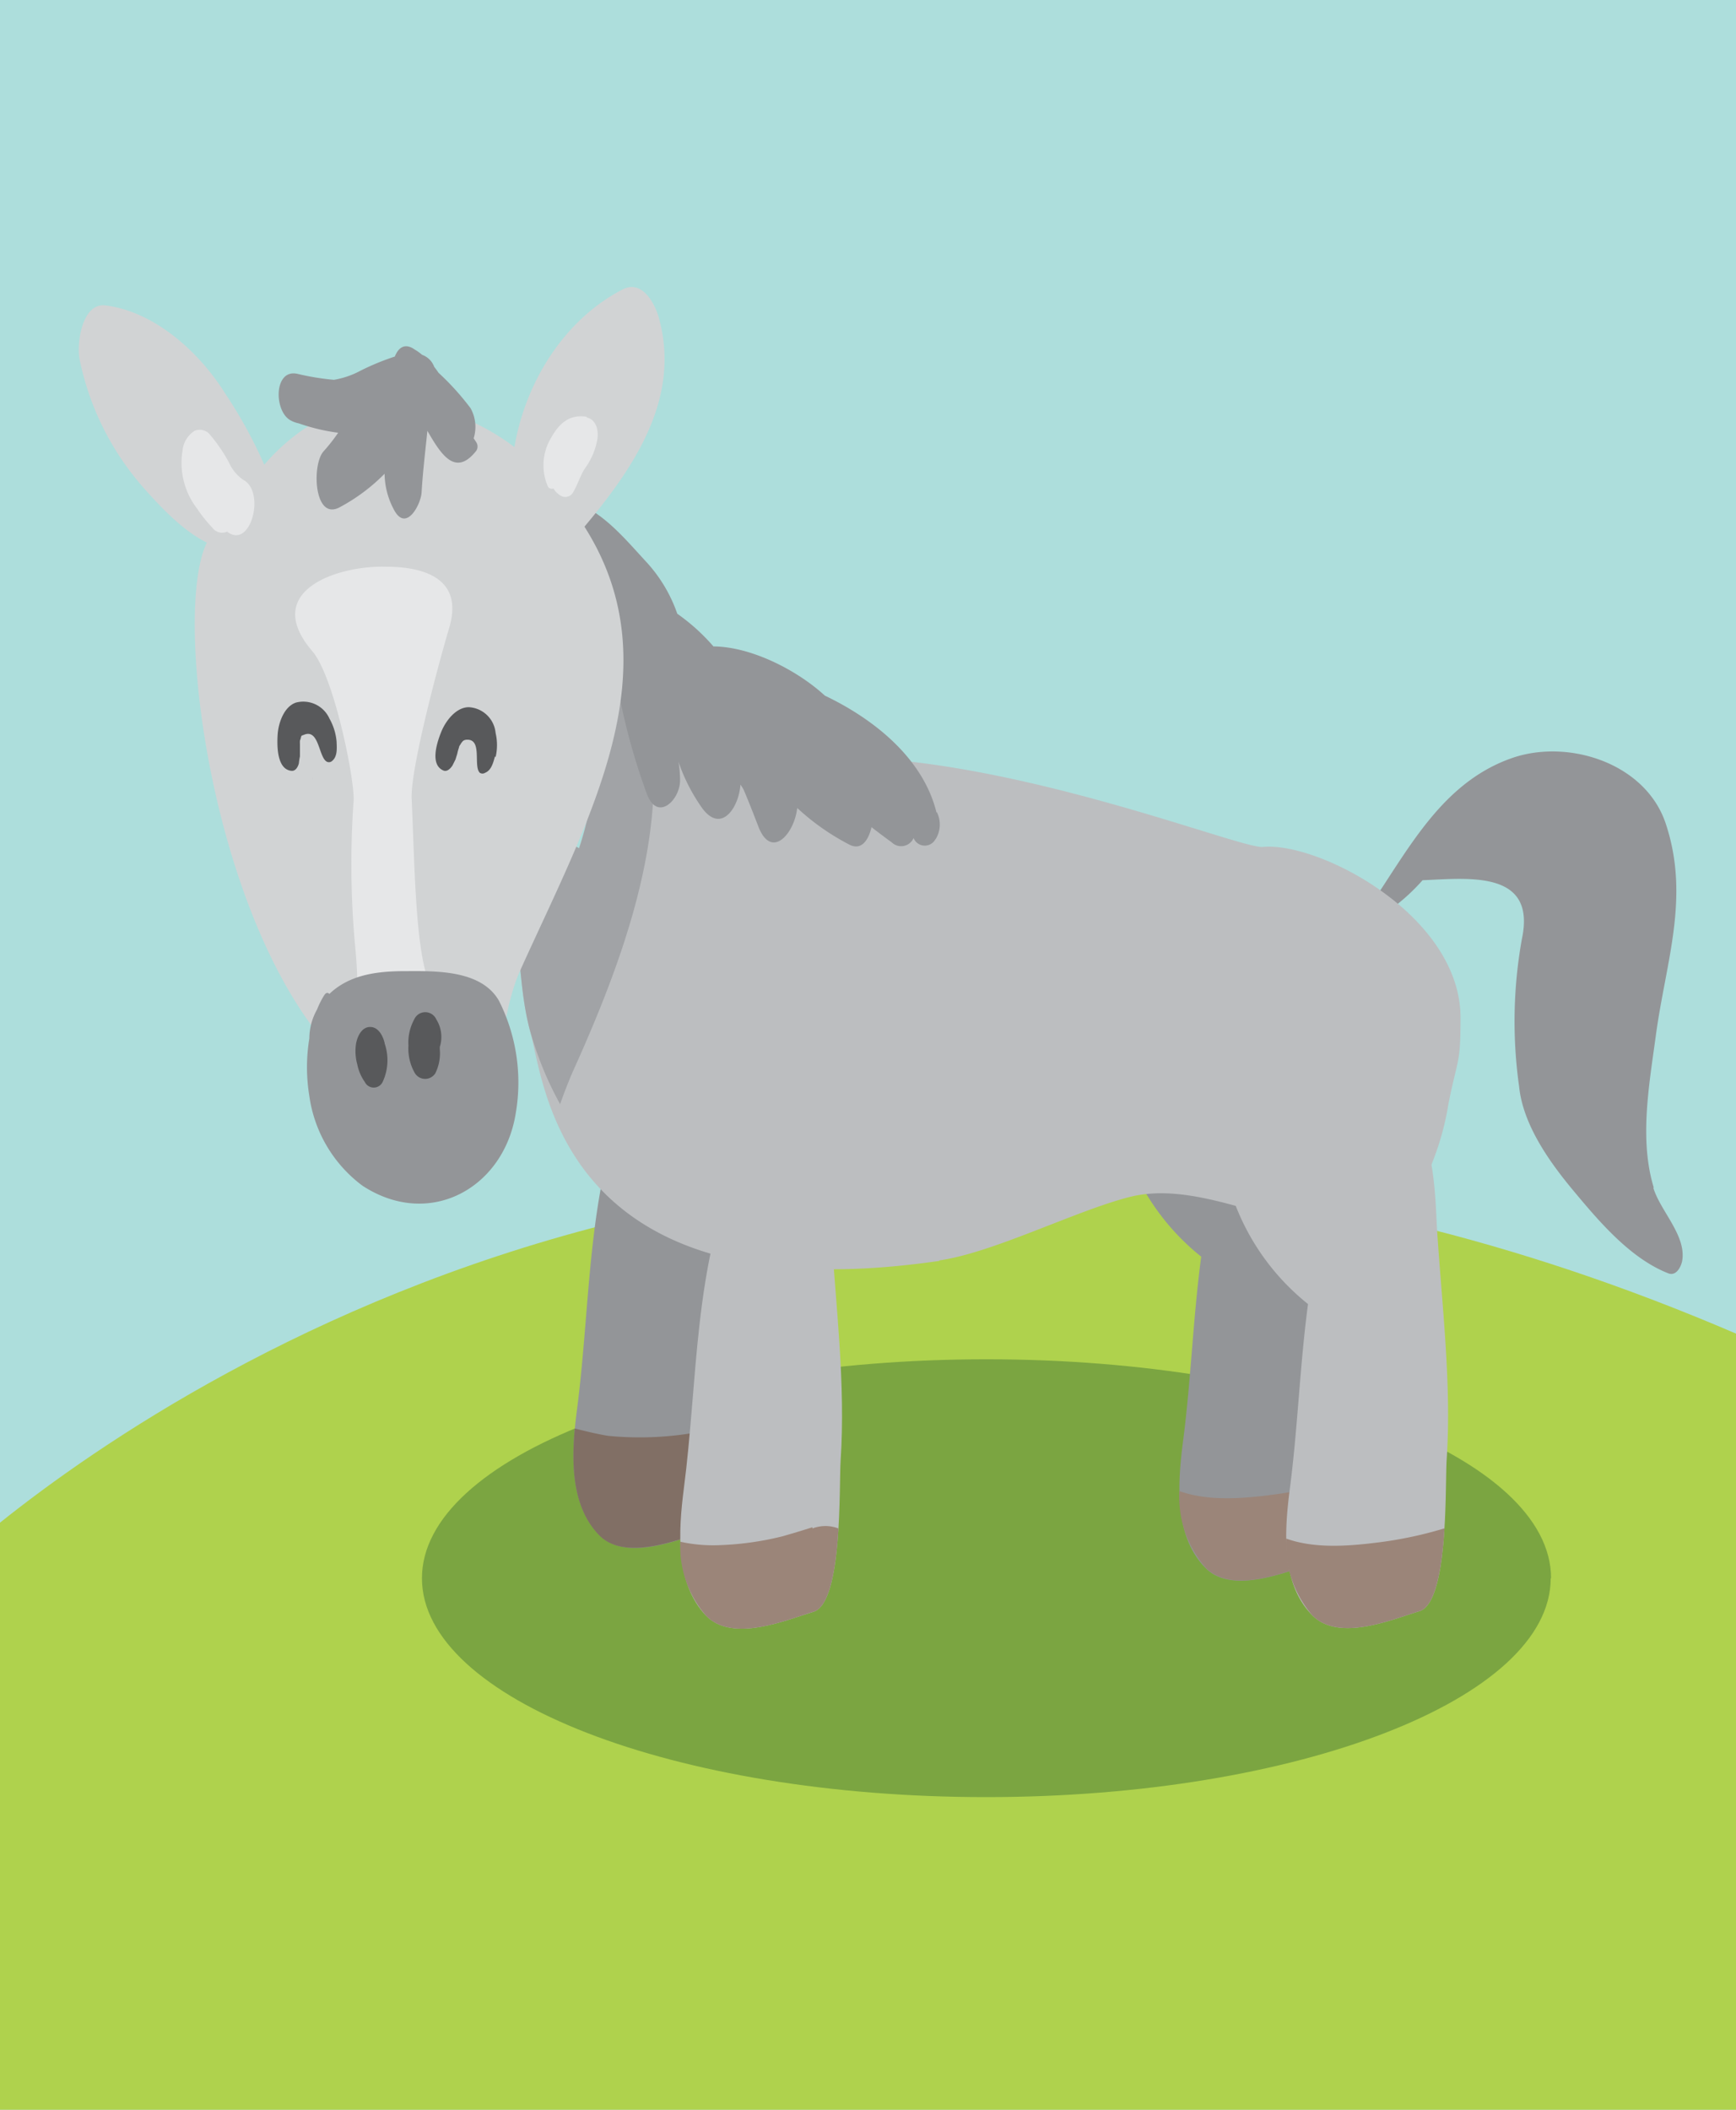 <svg xmlns="http://www.w3.org/2000/svg" viewBox="0 0 144 174.97">
  <g id="Layer_2" data-name="Layer 2">
    <g id="Layer_1-2" data-name="Layer 1">
      <path fill="#addedc" d="M0 0h144v174.97H0z"/>
      <path d="M144 175v-64.4c-74.48-32-127.75 2.69-144 15.68V175z" fill="#afd24d"/>
      <path d="M128.63 130.89c0 10-21 18.15-46.83 18.15S35 140.91 35 130.89s21-18.16 46.83-18.16 46.83 8.13 46.83 18.16" fill="#7ba541"/>
      <path d="M110.34 98c-.15-2.32-.14-10.11-3.76-10.09a3.58 3.58 0 00-.9.11c-5.36-3.13-13.38.79-13.38.79a19.52 19.52 0 007.34 15.41c-.68 5.07-.85 10.28-1.51 15.33-.45 3.5-.75 7.82 1.85 10.47 2.21 2.26 6.63.35 8.9-.33 2.44-.73 2.12-10.49 2.26-12.57.42-6.28-.41-12.85-.8-19.12" fill="#939598"/>
      <path d="M105.29 124c-2.36.29-5.13.5-7.46-.34A8.93 8.93 0 00100 130c2.22 2.26 6.63.35 8.9-.33 1.38-.41 1.88-3.7 2.08-6.86a32.88 32.88 0 01-5.67 1.18" fill="#9b8579"/>
      <path d="M137.18 98.5c-1.22-4-.38-8.53.17-12.62.82-6.08 2.85-11.41.84-17.52-1.62-5-7.93-7.07-12.6-5.55-6 2-8.76 7.68-12.11 12.55-.2.29 0 1.18.4 1A16.21 16.21 0 00118 73c3.77-.15 9.47-.88 8.24 4.87a38.66 38.66 0 00-.23 12.24c.32 3.15 2.48 6.2 4.44 8.56 2.14 2.57 4.75 5.68 7.93 6.93.66.26 1.05-.53 1.15-1 .39-2.12-1.81-4.16-2.39-6.1M60.08 95.28c-.15-2.32-.14-10.1-3.76-10.09-2.52 0-3.52 2.25-3.93 4.75-3.72 8.32-3.35 17.87-4.52 26.89-.46 3.51-.75 7.82 1.85 10.47 2.21 2.27 6.63.36 8.9-.33 2.44-.73 2.12-10.49 2.26-12.57.42-6.27-.41-12.85-.8-19.12" fill="#939598"/>
      <path d="M57.67 118.81a26.9 26.9 0 01-7.22.27c-.93-.15-1.85-.38-2.77-.61-.29 3.14-.17 6.58 2 8.83s6.63.36 8.9-.33c1.64-.49 2-5 2.16-8.6-1 .16-2.07.32-3.11.44" fill="#816f65"/>
      <path d="M77.92 104.53c4.5-.65 11.26-4.1 15.74-5.25s9.38 1.12 13.75 2c2.8.57 5.69 1.32 8.33.58a23.2 23.2 0 004.41-10.32c.77-3.88 1-3.2 1-7.14 0-8.45-11.7-14.6-16.4-14.16-1.82.17-20-7.19-34.54-7.44a4.28 4.28 0 00-3.07-1.48c-3.77-.2-6.55.61-9.76-2s-5.58-6.68-7.24-10.46c-1.21-2.76-3.8-.76-3.6 1.59.28 3.39.22 6.21 1.47 9.43.49 1.27 1 2.52 1.6 3.77-.47 1.95-.76 4-1.34 5.9-.08.28-.17.55-.26.83a4.35 4.35 0 00-1.34-.52c-1.6-.31-2.52 1.2-2.6 2.66a3.24 3.24 0 00-.42 1.78v1a5.63 5.63 0 01-.65-2.37c0-.16-.22-.33-.28-.1a7.63 7.63 0 000 3.74c.47 3 .45 6 1.27 9 1.2 4.31 2.49 23.57 33.93 19" fill="#bcbec0"/>
      <path d="M50.33 50.4l.36-.44c-.18-.37-.35-.75-.52-1.13-1.21-2.76-3.79-.76-3.6 1.59.28 3.39.22 6.21 1.47 9.43.49 1.27 1 2.52 1.6 3.77-.47 1.95-.76 4-1.34 5.9-.08.28-.17.55-.26.83a4.11 4.11 0 00-1.34-.52c-1.6-.31-2.52 1.2-2.6 2.66a3.24 3.24 0 00-.42 1.78v1a5.79 5.79 0 01-.68-2.34c0-.16-.22-.33-.28-.1a7.63 7.63 0 000 3.74c.48 3 .45 6 1.27 9a28.53 28.53 0 002.47 6c.33-.93.68-1.84 1.06-2.71 5.7-12.62 10.31-26.59 2.81-38.38" fill="#a1a3a6"/>
      <path d="M68.93 101.92c-.14-2.32-.13-10.1-3.76-10.09-2.51 0-3.52 2.26-3.92 4.75-3.72 8.32-3.35 17.87-4.53 26.9-.45 3.52-.72 7.82 1.85 10.52 2.22 2.26 6.63.35 8.91-.33 2.44-.74 2.11-10.49 2.25-12.57.42-6.28-.4-12.85-.8-19.13" fill="#bcbec0"/>
      <path d="M67.39 126.66c-.84.27-1.67.52-2.52.76a25 25 0 01-5.09.72 12.62 12.62 0 01-3.35-.28 8.76 8.76 0 002.14 6.14c2.22 2.26 6.63.35 8.91-.33 1.38-.42 1.88-3.73 2.07-6.91a3 3 0 00-2.16 0" fill="#9b8579"/>
      <path d="M77.68 67.38c-1.09-4.44-5.11-7.71-9.26-9.69-2.34-2.15-6.15-4.06-9.24-4.08a16.5 16.5 0 00-3-2.71 12.27 12.27 0 00-2.47-4.19c-2.31-2.5-4.26-5-7.82-5.59-1.94-.31-1.84 3.54-1.09 4.44 1.24 1.52 2.77 2.72 4.05 4.19.19.22.37.45.54.68a19.59 19.59 0 001.81 6.3 52.63 52.63 0 002.48 9.17c.88 2.26 2.74.44 2.73-1.2a9.54 9.54 0 00-.13-1.52 15 15 0 002 3.89c1.56 2.05 3-.07 3.14-2 .09.13.18.27.26.41.46 1.08.86 2.12 1.2 3 1.07 2.88 3 .71 3.25-1.47a19.57 19.57 0 004.37 3.06c1 .48 1.56-.47 1.79-1.47.59.46 1.16.88 1.68 1.26a1.12 1.12 0 001.81-.36 1 1 0 001.79.14l.06-.08a2.3 2.3 0 00.08-2.21" fill="#939598"/>
      <path d="M54.67 26.42c-.31-1.17-1.36-3.25-3-2.43-4.83 2.49-8.07 7.64-9 13.09-5.27-4-12.62-5.19-18.06-1.07a17.11 17.11 0 00-2.69 2.53 38.46 38.46 0 00-3.25-5.92c-2.13-3.42-5.85-6.78-9.91-7.29-2-.26-2.44 3.31-2.14 4.56A23.1 23.1 0 0012 40.56C13.29 42 15.13 44 17.16 45c-2.71 5.49 0 28.37 8.79 40.2 4.5 6.07 2.38 10.54 9.56 10.94 6.85.38 4.91-9.59 7.65-15.68 5.7-12.61 12.81-25 5.32-36.78 4.09-4.89 8-10.6 6.19-17.25" fill="#d1d3d4"/>
      <path d="M27.92 61.52a4.67 4.67 0 00-.59-1.92 2.38 2.38 0 00-2.79-1.33c-1 .35-1.45 1.71-1.51 2.66s-.06 2.93 1.19 3c.32 0 .5-.35.57-.62a5.81 5.81 0 01.09-.58v-.37V61.7a2.51 2.51 0 010-.27 2.08 2.08 0 00.08-.26c.05-.16 0-.14.25-.23 1.28-.54 1.21 1.9 1.92 2.24a.4.4 0 00.44-.09c.43-.37.37-1.05.35-1.57M25.94 64.53a.54.54 0 010 .1v-.1M41.11 62.79a4.4 4.4 0 000-2 2.36 2.36 0 00-2.22-2.14c-1.07 0-1.92 1.15-2.27 2s-1 2.76.16 3.25c.31.13.59-.17.75-.41l.26-.52c-.01.02.07-.24.11-.36s.06-.26.1-.39l.08-.26c0-.09.09-.17.13-.25s.15-.21.16-.22.09-.12.31-.14c1.38-.11.55 2.18 1.12 2.74a.41.41 0 00.44 0c.53-.21.68-.87.82-1.37M35.55 64.21v.09-.09" fill="#58595b"/>
      <path d="M48.7 34.57c-1.45-.24-2.3.51-3 1.76a4.41 4.41 0 00-.26 4 .37.37 0 00.47.18 1.64 1.64 0 00.74.67.75.75 0 00.91-.39c.39-.66.59-1.41 1-2a5.74 5.74 0 001-2.42c.1-.72-.13-1.62-.93-1.75M20.26 39.85A3.41 3.41 0 0119 38.37a13.15 13.15 0 00-1.68-2.43 1.1 1.1 0 00-1.18-.21 2.19 2.19 0 00-1 1.65 6.21 6.21 0 001.2 4.79 11.66 11.66 0 001.28 1.6 1 1 0 001.22.32c1.92 1.5 3.17-3.13 1.44-4.24" fill="#e6e7e8"/>
      <path d="M39.51 36.68l-.22-.33a3.17 3.17 0 00-.26-2.5 21.72 21.72 0 00-2.65-2.93c-.11-.16-.23-.33-.36-.49a1.66 1.66 0 00-1-1 4.4 4.4 0 00-.41-.31l-.36-.23c-.75-.43-1.23 0-1.5.68a20.68 20.68 0 00-2.84 1.17 7.15 7.15 0 01-2.21.76 21 21 0 01-3-.49c-2-.48-2 3.09-.6 3.85a2.31 2.31 0 00.68.25 16.37 16.37 0 003.27.78 14.42 14.42 0 01-1.21 1.54c-1 1.1-.8 5.87 1.39 4.61a15.39 15.39 0 003.67-2.75 6.47 6.47 0 00.82 3.06c1 1.77 2.19-.53 2.25-1.5.1-1.72.31-3.42.48-5.12 1.1 1.89 2.3 3.89 4.06 1.65a.66.66 0 000-.7" fill="#939598"/>
      <path d="M26.35 85.54c1.78 3.15 3.87.78 3.13-6.84a74.49 74.49 0 01-.15-12.26c.13-1.58-1.58-10.27-3.42-12.43C21.62 49 28 46.89 32 47c3.22 0 6.44 1 5.28 5-1.07 3.62-3.28 12-3.13 14.32.31 6.83.31 15.61 2.46 16.5 3.64 1.5 3.71 3.94 5 1 0 0-3.81 8.13-7.78 8.88s-7.53-7.16-7.53-7.16" fill="#e6e7e8"/>
      <path d="M41.39 83c-1.48-2.59-5.3-2.47-7.84-2.46-2.34 0-4.59.32-6.23 1.89-.12-.12-.26-.14-.42.1a7 7 0 00-.6 1.19 4.93 4.93 0 00-.64 2.4 14.7 14.7 0 000 4.78 11.2 11.2 0 004.4 7.43c5.55 3.64 11.73.22 12.72-6A15.06 15.06 0 0041.39 83" fill="#939598"/>
      <path d="M31.91 86.52c-.13-.58-.51-1.36-1.22-1.35s-1.06.82-1.16 1.41a4.11 4.11 0 00.11 1.71 3.78 3.78 0 00.62 1.44.82.82 0 001.48 0 4.26 4.26 0 00.17-3.18M36.48 86.83a2.74 2.74 0 00-.29-2.29 1 1 0 00-1.83 0 4 4 0 00-.48 2.17 4.08 4.08 0 00.54 2.3 1 1 0 001.69 0 3.73 3.73 0 00.37-2v-.17" fill="#58595b"/>
      <path d="M119.2 101.92c-.15-2.32-.13-10.1-3.76-10.09a4.25 4.25 0 00-.9.12c-5.36-3.13-13.37.79-13.37.79a19.49 19.49 0 007.33 15.41c-.68 5.07-.85 10.28-1.51 15.33-.45 3.5-.75 7.82 1.85 10.47 2.22 2.26 6.63.35 8.9-.33 2.45-.74 2.12-10.49 2.26-12.57.42-6.28-.4-12.85-.8-19.13" fill="#bcbec0"/>
      <path d="M114.15 127.94c-2.35.29-5.13.5-7.46-.34a9 9 0 002.15 6.35c2.22 2.26 6.63.35 8.9-.33 1.38-.42 1.88-3.71 2.08-6.87a32.92 32.92 0 01-5.67 1.19" fill="#9b8579"/>
    </g>
  </g>
</svg>
